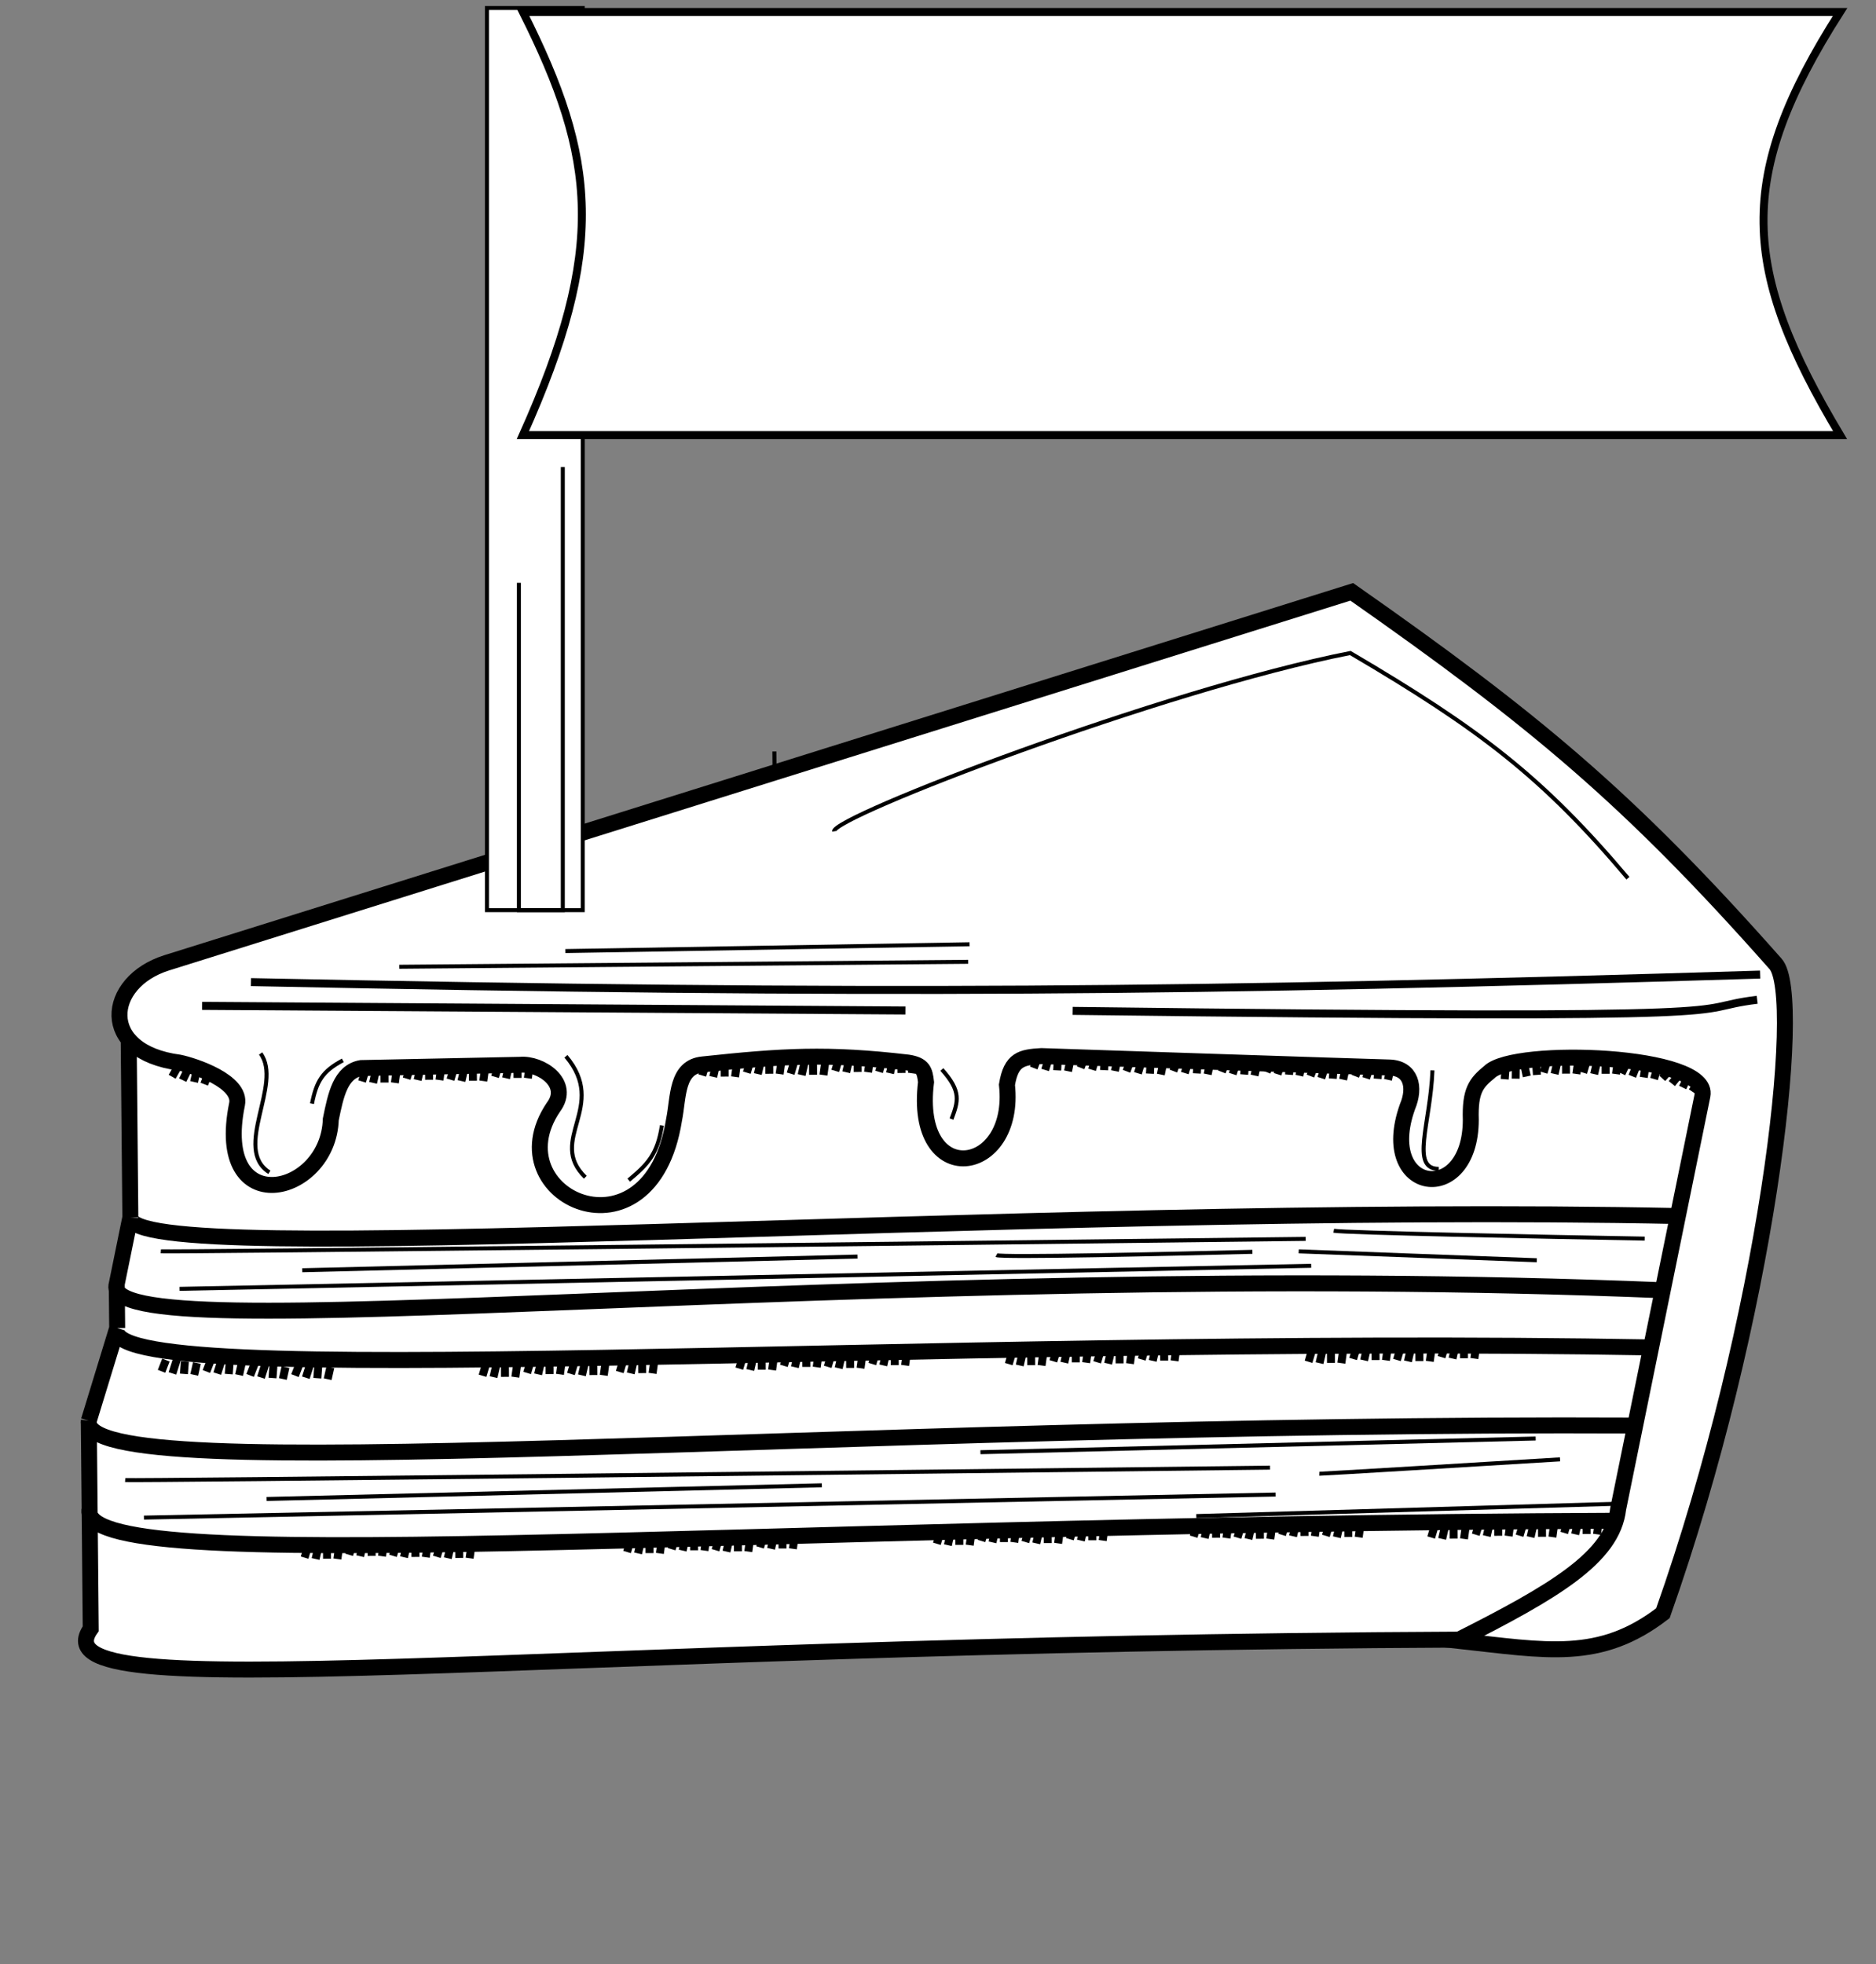 <svg width="235" height="246" viewBox="0 0 235 246" fill="none" xmlns="http://www.w3.org/2000/svg">
<rect x="0" y="0" width="235" height="246" fill="#808080" stroke="none"/>
<path d="M16.328 152.475L16.122 130.452L201.34 125.371L219.355 133.02L210.457 152.32L208.56 161.621L207.101 168.776L205.107 178.554L202.675 190.479L202.431 191.672C200.066 198.793 196.3 201.953 183.095 205.366C64.99 205.872 4.001 214.364 11.367 204.007L11.233 189.627C11.177 189.416 11.175 189.195 11.227 188.963L11.127 178.309C11.108 178.195 11.107 178.077 11.124 177.956L14.632 166.494C14.644 166.445 14.659 166.396 14.678 166.346L14.633 161.542C14.55 161.319 14.547 161.08 14.626 160.823L16.328 152.475Z" fill="white"/>
<path d="M16.328 152.475L16.122 130.452L201.34 125.371L219.355 133.02L210.457 152.32M16.328 152.475C15.976 159.327 126.444 150.588 210.457 152.32M16.328 152.475L14.626 160.823M210.457 152.32L208.56 161.621M14.626 160.823C11.891 169.764 107.941 157.496 208.56 161.621M14.626 160.823L14.678 166.346M208.56 161.621L207.101 168.776M14.678 166.346C11.509 174.688 116.178 167.125 207.101 168.776M14.678 166.346L11.124 177.956M207.101 168.776L205.107 178.554M11.124 177.956C9.906 186.817 104.022 178.061 205.107 178.554M11.124 177.956L11.227 188.963M205.107 178.554L202.431 191.672C200.066 198.793 196.3 201.953 183.095 205.366C64.99 205.872 4.001 214.364 11.367 204.007L11.227 188.963M11.227 188.963C9.189 198.014 90.37 190.927 202.675 190.479" stroke="black" stroke-width="2"/>
<path d="M97.149 109.901L97.002 94.123" stroke="black" stroke-width="0.5"/>
<path d="M20.146 156.732C21.668 156.844 116.386 155.741 163.555 155.176" stroke="black" stroke-width="0.5"/>
<path d="M22.496 161.434L164.246 158.546" stroke="black" stroke-width="0.5"/>
<path d="M37.859 159.103L107.411 157.389" stroke="black" stroke-width="0.5"/>
<path d="M15.682 185.383C17.203 185.494 111.922 184.392 159.091 183.826" stroke="black" stroke-width="0.5"/>
<path d="M18.031 190.085L159.782 187.197" stroke="black" stroke-width="0.5"/>
<path d="M33.395 187.753L102.947 186.039" stroke="black" stroke-width="0.5"/>
<path d="M165.276 184.591C165.594 184.604 185.504 183.395 195.419 182.789" stroke="black" stroke-width="0.5"/>
<path d="M149.858 189.893L203.112 188.333" stroke="black" stroke-width="0.5"/>
<path d="M122.816 181.894L192.368 180.18" stroke="black" stroke-width="0.5"/>
<path d="M169.331 74.129L20.873 120.6C13.212 123.012 12.255 131.76 22.46 133.096C24.313 133.473 30.277 135.447 29.693 138.309C26.678 153.096 41.129 149.833 41.437 140.207C42.07 137.107 42.653 134.245 45.23 133.777L65.164 133.371C67.692 133.141 71.587 135.674 69.317 138.689C61.808 149.827 81.481 158.807 84.432 140.281C85.016 137.419 84.687 133.626 88.058 133.32C98.023 132.257 103.626 131.911 113.745 133.093C115.638 133.386 115.843 134.112 116.002 135.541C114.337 149.113 127.389 147.303 126.137 135.869C126.667 132.667 127.96 132.422 130.453 132.278C130.453 132.278 171.255 133.644 173.999 133.706C176.743 133.769 177.364 136.132 176.3 138.647C172.426 149.532 184.218 151.192 184.241 140.267C184.126 136.596 184.907 135.639 186.564 134.282C189.676 131.19 214.326 131.994 213.256 137.241L202.701 188.994C202.014 195.065 194.663 199.37 182.517 205.496C193.76 206.734 200.392 208.15 208.307 202.061C221.335 165.22 226.016 124.69 222.414 120.726C204.056 99.969 192.129 90.095 169.331 74.129Z" fill="white" stroke="black" stroke-width="2"/>
<path d="M31.434 123.014C109.219 124.62 150.228 124.221 220.485 122.071M25.314 125.989L113.421 126.569" stroke="black"/>
<path d="M134.365 126.617C225.7 127.762 210.062 126.453 220.117 125.226" stroke="black"/>
<path d="M32.644 131.955C35.452 135.757 29.104 143.902 33.744 146.836M42.945 132.814C40.388 134.18 39.639 135.434 39.082 138.236M50.023 121.091L121.282 120.471" stroke="black" stroke-width="0.5"/>
<path d="M70.826 119.124L121.455 118.27" stroke="black" stroke-width="0.5"/>
<path d="M104.488 104.128C104.185 102.345 145.58 86.432 169.147 81.792C185.445 91.374 193.311 97.418 203.923 109.999" stroke="black" stroke-width="0.5"/>
<path d="M70.895 132.304C76.227 138.608 68.491 142.744 73.32 147.455" stroke="black" stroke-width="0.5"/>
<path d="M78.76 147.819C81.166 145.812 82.362 144.556 82.914 140.965" stroke="black" stroke-width="0.5"/>
<path d="M117.98 133.957C120.467 136.715 120.022 137.957 119.195 140.167" stroke="black" stroke-width="0.5"/>
<path d="M179.439 134.07C179.185 140.726 176.645 146.418 180.232 146.404" stroke="black" stroke-width="0.5"/>
<path d="M162.685 156.737L192.51 157.851" stroke="black" stroke-width="0.5"/>
<path d="M124.817 157.212C125.413 157.532 146.443 157.068 156.884 156.796" stroke="black" stroke-width="0.5"/>
<path d="M167.072 154.154C168.342 154.413 193.567 154.92 206.021 155.142" stroke="black" stroke-width="0.5"/>
<path d="M49.465 135.63L49.676 134.121M48.168 135.593L48.161 134.021M46.731 135.629L47.144 133.841M45.356 135.457L45.786 134.012" stroke="black"/>
<path d="M55.051 135.278L55.262 133.769M53.754 135.242L53.746 133.67M52.317 135.277L52.73 133.49M50.941 135.106L51.372 133.66" stroke="black"/>
<path d="M60.539 135.404L60.751 133.895M59.242 135.367L59.235 133.796M57.805 135.403L58.218 133.616M56.43 135.232L56.86 133.786" stroke="black"/>
<path d="M66.125 135.053L66.337 133.544M64.828 135.016L64.821 133.444M63.391 135.052L63.804 133.264M62.016 134.88L62.446 133.434" stroke="black"/>
<path d="M92.077 134.88L92.288 133.371M90.78 134.843L90.772 133.272M89.343 134.879L89.756 133.092M87.967 134.708L88.397 133.262" stroke="black"/>
<path d="M97.662 134.529L97.874 133.02M96.366 134.492L96.358 132.921M94.928 134.528L95.342 132.741M93.553 134.357L93.983 132.911" stroke="black"/>
<path d="M103.151 134.654L103.362 133.145M101.854 134.618L101.846 133.046M100.417 134.653L100.83 132.866M99.041 134.482L99.472 133.036" stroke="black"/>
<path d="M108.737 134.303L108.948 132.794M107.44 134.267L107.432 132.695M106.003 134.302L106.416 132.515M104.627 134.131L105.057 132.685" stroke="black"/>
<path d="M211.972 136.723L212.839 135.444M210.78 136.216L211.47 134.8M209.425 135.722L210.603 134.266M208.219 135.064L209.262 133.922" stroke="black"/>
<path d="M25.583 135.797L26.131 134.372M24.311 135.521L24.657 133.994M22.884 135.289L23.694 133.631M21.565 134.868L22.315 133.544" stroke="black"/>
<path d="M114.225 134.429L114.437 132.92M112.928 134.392L112.921 132.82M111.491 134.428L111.904 132.64M110.116 134.257L110.546 132.811" stroke="black"/>
<path d="M133.788 134.175L134.095 132.699M132.431 134.065L132.512 132.514M130.923 134.017L131.457 132.278M129.491 133.77L130.024 132.368" stroke="black"/>
<path d="M139.663 134.149L139.969 132.673M138.306 134.039L138.386 132.488M136.797 133.992L137.331 132.252M135.365 133.744L135.898 132.342" stroke="black"/>
<path d="M145.408 134.588L145.714 133.112M144.051 134.478L144.131 132.927M142.542 134.431L143.076 132.691M141.11 134.183L141.643 132.781" stroke="black"/>
<path d="M151.282 134.562L151.588 133.086M149.925 134.452L150.005 132.901M148.416 134.404L148.95 132.665M146.984 134.156L147.517 132.755" stroke="black"/>
<path d="M157.151 134.71L157.484 133.224M155.857 134.588L155.976 133.024M154.417 134.527L154.974 132.778M153.054 134.265L153.602 132.856" stroke="black"/>
<path d="M162.767 134.733L163.1 133.247M161.473 134.611L161.592 133.047M160.032 134.55L160.59 132.8M158.67 134.288L159.217 132.879" stroke="black"/>
<path d="M168.247 135.224L168.58 133.738M166.953 135.101L167.072 133.538M165.512 135.041L166.07 133.291M164.15 134.779L164.697 133.37" stroke="black"/>
<path d="M173.863 135.247L174.196 133.761M172.569 135.124L172.688 133.561M171.128 135.064L171.686 133.314M169.766 134.802L170.313 133.393" stroke="black"/>
<path d="M192.527 134.634L192.416 133.105M191.256 134.823L190.919 133.269M189.864 135.107L189.892 133.267M188.489 135.176L188.604 133.67" stroke="black"/>
<path d="M197.471 134.514L197.682 133.005M196.174 134.478L196.167 132.906M194.737 134.513L195.15 132.726M193.361 134.342L193.792 132.896" stroke="black"/>
<path d="M202.43 134.532L202.641 133.023M201.133 134.495L201.125 132.923M199.696 134.531L200.109 132.743M198.32 134.359L198.751 132.913" stroke="black"/>
<path d="M207.195 135.149L207.634 133.689M205.909 134.95L206.14 133.401M204.472 134.805L205.154 133.097M203.128 134.465L203.776 133.094" stroke="black"/>
<path d="M24.333 172.208L24.667 170.722M23.039 172.085L23.159 170.521M21.599 172.024L22.157 170.275M20.236 171.762L20.784 170.353" stroke="black"/>
<path d="M29.949 172.232L30.283 170.746M28.655 172.109L28.775 170.545M27.215 172.048L27.773 170.299M25.852 171.786L26.4 170.377" stroke="black"/>
<path d="M35.429 172.724L35.763 171.237M34.135 172.601L34.255 171.037M32.695 172.54L33.252 170.79M31.332 172.278L31.88 170.869" stroke="black"/>
<path d="M41.045 172.748L41.379 171.261M39.751 172.625L39.87 171.061M38.31 172.564L38.868 170.814M36.948 172.302L37.496 170.893" stroke="black"/>
<path d="M64.555 172.491L64.767 170.983M63.258 172.455L63.251 170.883M61.821 172.49L62.234 170.703M60.446 172.319L60.876 170.873" stroke="black"/>
<path d="M70.141 172.14L70.352 170.631M68.844 172.104L68.837 170.532M67.407 172.139L67.82 170.352M66.031 171.968L66.462 170.522" stroke="black"/>
<path d="M75.63 172.266L75.841 170.757M74.333 172.229L74.325 170.657M72.896 172.265L73.309 170.477M71.52 172.093L71.95 170.648" stroke="black"/>
<path d="M81.745 172.022L81.956 170.513M80.448 171.986L80.44 170.414M79.011 172.021L79.424 170.234M77.635 171.85L78.066 170.404" stroke="black"/>
<path d="M96.719 171.598L96.931 170.089M95.422 171.562L95.415 169.99M93.985 171.597L94.398 169.81M92.61 171.426L93.04 169.98" stroke="black"/>
<path d="M102.305 171.247L102.516 169.738M101.008 171.211L101 169.639M99.571 171.246L99.984 169.459M98.195 171.075L98.626 169.629" stroke="black"/>
<path d="M107.794 171.373L108.005 169.864M106.497 171.336L106.489 169.765M105.06 171.372L105.473 169.585M103.684 171.201L104.114 169.755" stroke="black"/>
<path d="M113.379 171.022L113.591 169.513M112.083 170.985L112.075 169.413M110.645 171.02L111.058 169.233M109.27 170.849L109.7 169.403" stroke="black"/>
<path d="M130.471 171.03L130.683 169.521M129.175 170.993L129.167 169.421M127.737 171.029L128.151 169.241M126.362 170.857L126.792 169.411" stroke="black"/>
<path d="M136.057 170.678L136.269 169.169M134.76 170.642L134.753 169.07M133.323 170.677L133.736 168.89M131.948 170.506L132.378 169.06" stroke="black"/>
<path d="M141.546 170.804L141.757 169.295M140.249 170.767L140.241 169.195M138.812 170.803L139.225 169.015M137.436 170.632L137.867 169.186" stroke="black"/>
<path d="M147.131 170.453L147.343 168.944M145.835 170.416L145.827 168.844M144.397 170.452L144.811 168.664M143.022 170.28L143.452 168.835" stroke="black"/>
<path d="M168.027 170.739L168.238 169.23M166.73 170.703L166.722 169.131M165.293 170.738L165.706 168.951M163.917 170.567L164.347 169.121" stroke="black"/>
<path d="M173.612 170.388L173.824 168.879M172.316 170.352L172.308 168.78M170.878 170.387L171.292 168.6M169.503 170.216L169.933 168.77" stroke="black"/>
<path d="M179.101 170.514L179.312 169.005M177.804 170.478L177.796 168.906M176.367 170.513L176.78 168.726M174.991 170.342L175.422 168.896" stroke="black"/>
<path d="M184.687 170.162L184.898 168.653M183.39 170.126L183.382 168.554M181.953 170.161L182.366 168.374M180.577 169.99L181.007 168.544" stroke="black"/>
<path d="M42.264 195.271L42.476 193.762M40.968 195.234L40.96 193.662M39.531 195.27L39.944 193.482M38.155 195.099L38.585 193.653" stroke="black"/>
<path d="M47.85 194.919L48.062 193.411M46.553 194.883L46.546 193.311M45.116 194.918L45.529 193.131M43.741 194.747L44.171 193.301" stroke="black"/>
<path d="M53.339 195.045L53.55 193.536M52.042 195.009L52.034 193.437M50.605 195.044L51.018 193.257M49.229 194.873L49.66 193.427" stroke="black"/>
<path d="M58.827 195.171L59.039 193.662M57.53 195.135L57.523 193.563M56.093 195.17L56.506 193.383M54.718 194.999L55.148 193.553" stroke="black"/>
<path d="M82.661 194.567L82.873 193.058M81.364 194.53L81.357 192.958M79.927 194.566L80.34 192.778M78.552 194.394L78.982 192.949" stroke="black"/>
<path d="M88.247 194.215L88.458 192.706M86.95 194.179L86.942 192.607M85.513 194.214L85.926 192.427M84.137 194.043L84.568 192.597" stroke="black"/>
<path d="M93.736 194.341L93.947 192.832M92.439 194.304L92.431 192.732M91.001 194.34L91.415 192.552M89.626 194.168L90.056 192.722" stroke="black"/>
<path d="M99.321 193.99L99.532 192.481M98.024 193.953L98.017 192.381M96.587 193.989L97 192.201M95.212 193.817L95.642 192.371" stroke="black"/>
<path d="M121.47 193.538L121.681 192.029M120.173 193.502L120.165 191.93M118.736 193.537L119.149 191.75M117.36 193.366L117.79 191.92" stroke="black"/>
<path d="M127.056 193.187L127.267 191.678M125.759 193.151L125.751 191.579M124.322 193.186L124.735 191.399M122.946 193.015L123.376 191.569" stroke="black"/>
<path d="M132.544 193.313L132.755 191.804M131.247 193.276L131.239 191.704M129.81 193.312L130.223 191.524M128.434 193.141L128.865 191.695" stroke="black"/>
<path d="M138.13 192.961L138.341 191.452M136.833 192.925L136.825 191.353M135.396 192.96L135.809 191.173M134.02 192.789L134.451 191.343" stroke="black"/>
<path d="M153.634 192.645L153.845 191.136M152.337 192.609L152.329 191.037M150.9 192.644L151.313 190.857M149.524 192.473L149.954 191.027" stroke="black"/>
<path d="M159.122 192.771L159.334 191.262M157.825 192.735L157.818 191.163M156.388 192.77L156.801 190.983M155.013 192.599L155.443 191.153" stroke="black"/>
<path d="M164.708 192.42L164.919 190.911M163.411 192.383L163.403 190.811M161.974 192.419L162.387 190.631M160.598 192.248L161.029 190.802" stroke="black"/>
<path d="M170.196 192.545L170.408 191.037M168.9 192.509L168.892 190.937M167.462 192.544L167.876 190.757M166.087 192.373L166.517 190.927" stroke="black"/>
<path d="M183.388 192.751L183.6 191.243M182.091 192.715L182.084 191.143M180.654 192.75L181.067 190.963M179.279 192.579L179.709 191.133" stroke="black"/>
<path d="M188.974 192.401L189.185 190.892M187.677 192.364L187.669 190.792M186.24 192.4L186.653 190.612M184.864 192.228L185.295 190.783" stroke="black"/>
<path d="M194.463 192.526L194.674 191.017M193.166 192.489L193.158 190.918M191.729 192.525L192.142 190.738M190.353 192.354L190.783 190.908" stroke="black"/>
<path d="M200.048 192.175L200.26 190.666M198.751 192.138L198.744 190.567M197.314 192.174L197.727 190.387M195.939 192.003L196.369 190.557" stroke="black"/>
<path d="M61 114V1H73V114H61Z" fill="white" stroke="black" stroke-width="0.5"/>
<path d="M65 73V114H70.5V58.5" stroke="black" stroke-width="0.5"/>
<path d="M65.5 54.5C75.967 31.139 74.719 19.853 65.5 1.5H230.5C217.292 22.194 218.141 33.805 230.5 54.5H65.5Z" fill="white" stroke="black"/>
</svg>

